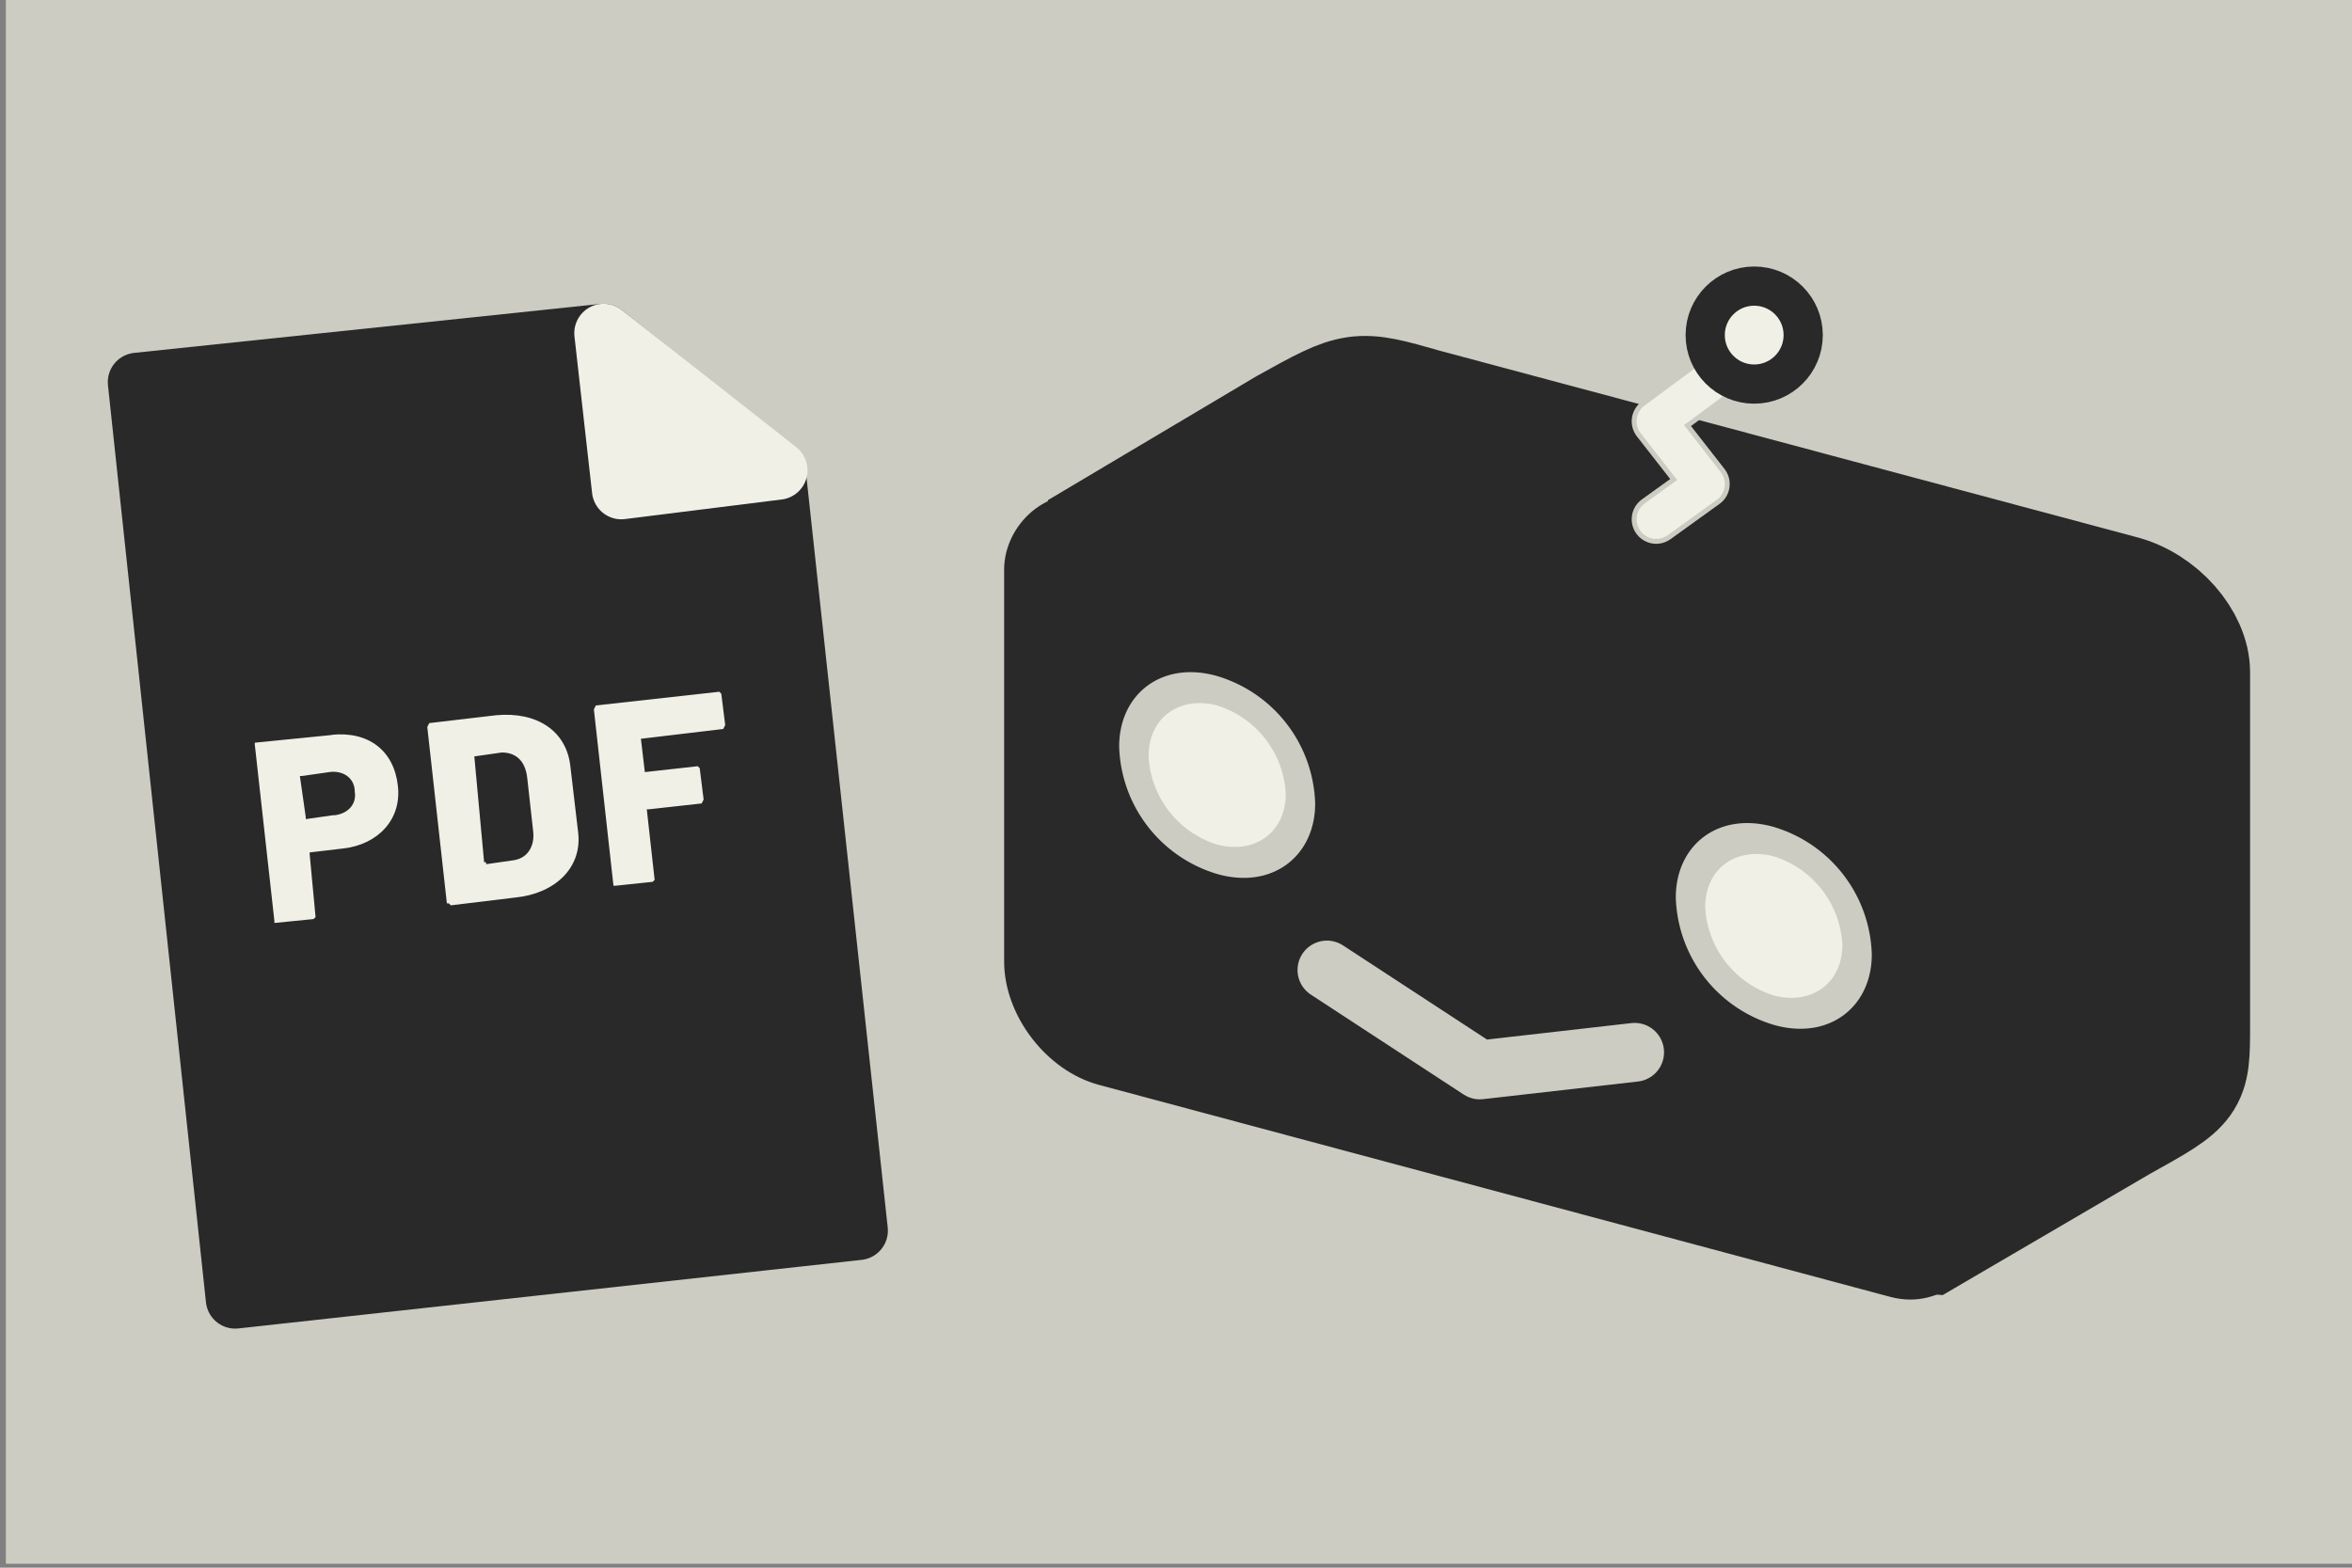 <svg viewBox="0 0 120 80" xmlns="http://www.w3.org/2000/svg"><rect x="0" y="0" width="120" height="80" fill="#808080" stroke="none"/><path fill="#ccccc2" fill-rule="evenodd" d="M.3-.2h120v80H.3z"/><g transform="matrix(-1 0 0 1 126 5.1)"><path d="m28.4 58.4-10.6-6.2c-3.6-2-3.6-2-3.6-5v-18c0-1.6 1.6-3.5 3.6-4l35.5-9.5c3.5-1 3.5-1 7.1 1L71 23z" fill="#292929" stroke="#292929" stroke-linejoin="bevel" stroke-width="6"/><rect transform="skewY(-15) scale(.966 1)" x="25.6" y="39" width="51.8" height="30" rx="5" ry="5" fill="#292929" fill-rule="evenodd" style="paint-order:markers fill stroke"/><g stroke-width=".9"><path d="M35.5 37.1a7 7 0 0 0-5 6.5c0 2.7 2.2 4.4 5 3.6a7 7 0 0 0 5-6.5c0-2.7-2.2-4.4-5-3.6zm28.4-7.7a7 7 0 0 0-5 6.5c0 2.7 2.2 4.4 5 3.6a7 7 0 0 0 5-6.5c0-2.7-2.2-4.4-5-3.6z" fill="#ccccc2"/><path d="M35.5 38.6a5 5 0 0 0-3.5 4.5c0 2 1.6 3.1 3.5 2.6a5 5 0 0 0 3.5-4.5c0-2-1.6-3.1-3.5-2.6zm28.4-7.7a5 5 0 0 0-3.5 4.5c0 2 1.6 3.1 3.5 2.6a5 5 0 0 0 3.5-4.5c0-2-1.6-3.1-3.5-2.6z" fill="#f0f0e7"/></g><g fill="none" stroke-linecap="round" stroke-linejoin="round"><path d="m42.6 48.6 7.9.9 7.8-5.1" stroke="#ccccc2" stroke-width="3"/><path d="M41.5 21.4 39 19.6l2.5-3.2-5-3.7" stroke="#ccccc2" stroke-width="2.5"/><path d="M41.5 21.4 39 19.6l2.5-3.2-5-3.7" stroke="#f0f0e7" stroke-width="2"/></g><circle cx="36.5" cy="12" r="2.5" fill="#f0f0e7" fill-rule="evenodd" stroke="#292929" stroke-linejoin="bevel" stroke-width="2" style="paint-order:markers fill stroke"/></g><path d="M12 66.3 7 19.5 30.8 17l8.8 7 4.2 38.8z" fill="#292929" stroke="#292929" stroke-linecap="round" stroke-linejoin="round" stroke-width="3"/><path d="m30.8 17 .9 8 8-1-8.9-7z" fill="#f0f0e7" stroke="#f0f0e7" stroke-linecap="square" stroke-linejoin="round" stroke-width="3"/><path d="m17 37.5-4 .4v.1l1 9v.1l2-.2.1-.1-.3-3.2v-.1l1.7-.2c1.8-.2 3-1.5 2.8-3.2-.2-1.8-1.5-2.8-3.4-2.6zm0 4.1-1.4.2v-.1l-.3-2.1h.1l1.4-.2c.7-.1 1.3.3 1.3 1 .1.6-.3 1.1-1 1.2zm6 4.6 3.3-.4c2-.2 3.4-1.5 3.2-3.3l-.4-3.4c-.2-1.8-1.7-2.8-3.8-2.6l-3.4.4-.1.2 1 9h.1zm1.7-2.2-.5-5.4 1.4-.2c.7 0 1.2.4 1.3 1.3l.3 2.7c.1.8-.3 1.4-1 1.5l-1.4.2V44zM37 37l-.2-1.6-.1-.1-6.3.7-.1.2 1 9h.1l1.9-.2.1-.1-.4-3.6h.1l2.7-.3.1-.2-.2-1.6-.1-.1-2.7.3-.2-1.7 4.2-.5.1-.2z" fill="#f0f0e7" aria-label="PDF"/></svg>
